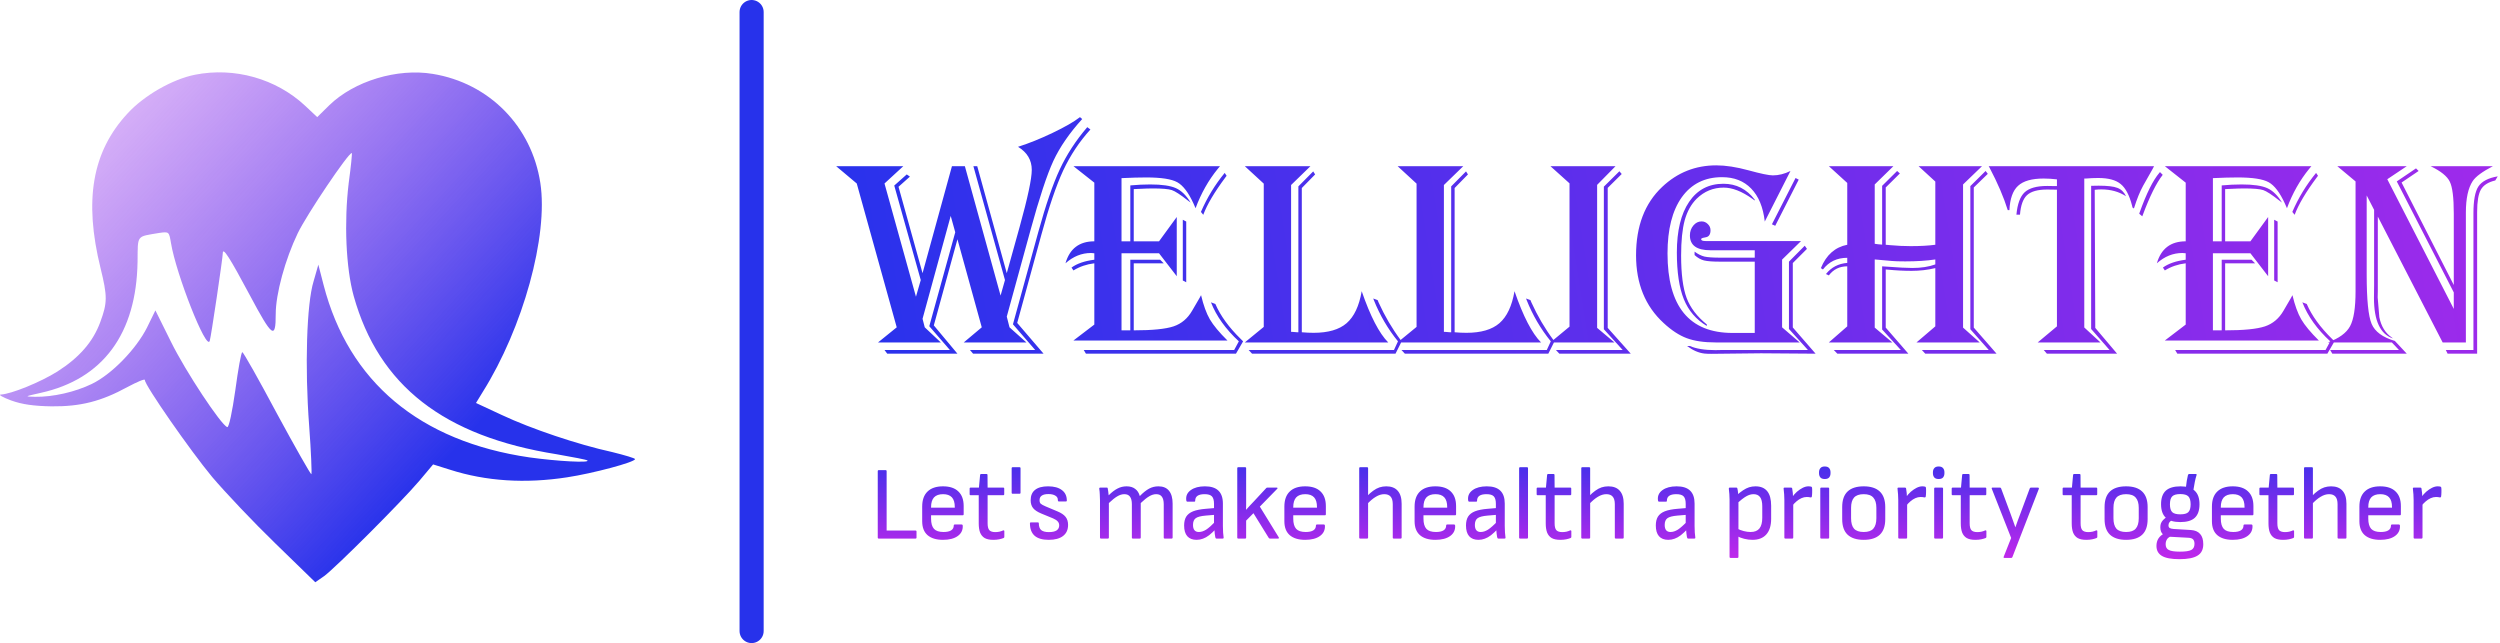 <svg width="311" height="80" viewBox="0 0 311 80" fill="none" xmlns="http://www.w3.org/2000/svg">
<path d="M24.251 9.298C21.445 9.856 17.91 11.88 15.866 14.114C11.465 18.86 10.426 24.898 12.505 33.343C13.371 36.868 13.371 37.636 12.47 40.079C11.569 42.522 9.871 44.476 7.134 46.221C5.02 47.547 1.416 49.013 0.1 49.083C-0.247 49.083 0.342 49.432 1.382 49.816C2.733 50.304 4.188 50.514 6.406 50.549C10.044 50.584 12.609 49.921 15.866 48.141C17.044 47.513 18.014 47.094 18.014 47.268C18.014 47.931 23.697 56.098 26.4 59.343C28.028 61.263 31.563 64.997 34.266 67.615L39.221 72.431L40.329 71.663C41.715 70.651 49.962 62.415 52.18 59.797L53.878 57.773L55.992 58.436C60.462 59.867 65.347 60.181 70.545 59.378C73.768 58.89 79 57.494 79 57.11C79 57.005 77.718 56.621 76.159 56.237C71.862 55.295 66.075 53.341 62.437 51.631L59.214 50.13L60.046 48.769C65.07 40.777 68.224 29.33 67.219 22.769C66.144 15.719 60.877 10.345 53.843 9.193C49.443 8.46 44.072 10.066 40.953 13.102L39.463 14.568L37.938 13.137C34.335 9.786 29.172 8.321 24.251 9.298ZM43.379 22.769C42.79 27.62 43.032 33.343 44.002 36.833C47.121 47.966 55.195 54.283 69.298 56.517C71.273 56.866 72.971 57.18 73.075 57.284C73.421 57.599 69.367 57.389 65.867 56.901C52.215 54.911 43.379 47.513 40.26 35.472L39.602 32.925L39.013 34.984C38.146 37.776 37.904 45.628 38.458 52.957C38.701 56.203 38.805 58.925 38.736 58.994C38.666 59.064 36.76 55.714 34.473 51.491C32.221 47.268 30.281 43.813 30.142 43.813C30.003 43.813 29.622 45.942 29.276 48.525C28.895 51.212 28.479 53.201 28.271 53.131C27.509 52.887 23.073 46.186 21.271 42.522L19.331 38.613L18.291 40.742C16.94 43.429 13.891 46.57 11.431 47.757C9.351 48.769 6.579 49.397 4.362 49.362C3.01 49.327 3.045 49.327 5.055 48.874C12.816 47.164 16.975 41.51 17.113 32.541C17.148 29.155 16.94 29.47 19.781 28.981C21.029 28.806 21.029 28.806 21.271 30.237C21.895 34.076 25.672 43.674 26.088 42.417C26.261 41.894 27.716 32.052 27.716 31.494C27.716 30.691 28.583 32.052 31.043 36.659C33.884 41.998 34.3 42.278 34.3 39.067C34.3 36.554 35.478 32.261 37.038 29.016C38.146 26.713 43.309 19.035 43.76 19.035C43.829 19.035 43.656 20.71 43.379 22.769Z" fill="url(#paint0_linear_1022_365)"/>
<path d="M109.322 67C109.235 67 109.192 66.957 109.192 66.87V58.615C109.192 58.528 109.235 58.485 109.322 58.485H110.167C110.253 58.485 110.297 58.528 110.297 58.615V65.999H113.885C113.971 65.999 114.015 66.042 114.015 66.129V66.87C114.015 66.957 113.971 67 113.885 67H109.322ZM117.307 67.156C116.475 67.156 115.834 66.961 115.383 66.571C114.941 66.181 114.72 65.605 114.72 64.842V63.022C114.72 62.199 114.941 61.575 115.383 61.15C115.825 60.717 116.466 60.5 117.307 60.5C118.148 60.5 118.785 60.712 119.218 61.137C119.66 61.553 119.881 62.16 119.881 62.957V63.971C119.881 64.058 119.838 64.101 119.751 64.101H115.825V64.517C115.825 65.098 115.946 65.522 116.189 65.791C116.432 66.051 116.826 66.181 117.372 66.181C117.779 66.181 118.091 66.116 118.308 65.986C118.533 65.847 118.646 65.648 118.646 65.388C118.646 65.293 118.694 65.245 118.789 65.245H119.634C119.703 65.245 119.747 65.284 119.764 65.362C119.799 65.917 119.595 66.354 119.153 66.675C118.711 66.996 118.096 67.156 117.307 67.156ZM115.825 63.152H118.776V63.074C118.776 62.528 118.655 62.125 118.412 61.865C118.169 61.605 117.805 61.475 117.32 61.475C116.817 61.475 116.44 61.609 116.189 61.878C115.946 62.147 115.825 62.55 115.825 63.087V63.152ZM123.561 67.156C123.119 67.156 122.764 67.082 122.495 66.935C122.235 66.779 122.044 66.549 121.923 66.246C121.81 65.943 121.754 65.566 121.754 65.115V61.605H120.753C120.666 61.605 120.623 61.562 120.623 61.475V60.786C120.623 60.699 120.666 60.656 120.753 60.656H121.78L121.923 59.096C121.932 59.009 121.979 58.966 122.066 58.966H122.716C122.803 58.966 122.846 59.009 122.846 59.096L122.859 60.656H124.796C124.883 60.656 124.926 60.699 124.926 60.786V61.475C124.926 61.562 124.883 61.605 124.796 61.605H122.859V65.089C122.859 65.496 122.928 65.782 123.067 65.947C123.214 66.112 123.461 66.194 123.808 66.194C123.981 66.194 124.155 66.177 124.328 66.142C124.501 66.099 124.653 66.047 124.783 65.986C124.826 65.969 124.861 65.969 124.887 65.986C124.922 66.003 124.939 66.034 124.939 66.077V66.792C124.939 66.861 124.904 66.909 124.835 66.935C124.679 66.996 124.497 67.048 124.289 67.091C124.081 67.134 123.838 67.156 123.561 67.156ZM125.98 61.423C125.893 61.423 125.85 61.38 125.85 61.293V58.251C125.85 58.164 125.893 58.121 125.98 58.121H126.825C126.912 58.121 126.955 58.164 126.955 58.251V61.293C126.955 61.38 126.912 61.423 126.825 61.423H125.98ZM130.464 67.156C129.684 67.156 129.099 66.987 128.709 66.649C128.319 66.302 128.124 65.787 128.124 65.102C128.124 65.024 128.167 64.985 128.254 64.985H129.112C129.19 64.985 129.229 65.02 129.229 65.089C129.229 65.479 129.324 65.761 129.515 65.934C129.714 66.107 130.035 66.194 130.477 66.194C130.901 66.194 131.222 66.125 131.439 65.986C131.655 65.839 131.764 65.631 131.764 65.362C131.764 65.163 131.703 64.998 131.582 64.868C131.46 64.729 131.27 64.604 131.01 64.491L129.528 63.88C129.051 63.681 128.713 63.455 128.514 63.204C128.314 62.953 128.215 62.628 128.215 62.229C128.215 61.657 128.397 61.228 128.761 60.942C129.125 60.647 129.666 60.5 130.386 60.5C131.122 60.5 131.694 60.656 132.102 60.968C132.509 61.271 132.713 61.705 132.713 62.268C132.713 62.346 132.669 62.385 132.583 62.385H131.725C131.69 62.385 131.66 62.372 131.634 62.346C131.608 62.311 131.595 62.255 131.595 62.177C131.595 61.952 131.491 61.778 131.283 61.657C131.075 61.527 130.789 61.462 130.425 61.462C130.052 61.462 129.775 61.527 129.593 61.657C129.411 61.778 129.32 61.969 129.32 62.229C129.32 62.42 129.367 62.563 129.463 62.658C129.567 62.753 129.77 62.866 130.074 62.996L131.556 63.62C132.015 63.811 132.349 64.036 132.557 64.296C132.765 64.556 132.869 64.89 132.869 65.297C132.869 65.895 132.661 66.354 132.245 66.675C131.829 66.996 131.235 67.156 130.464 67.156ZM136.969 67C136.883 67 136.839 66.957 136.839 66.87V62.242C136.839 62.008 136.831 61.765 136.813 61.514C136.805 61.254 136.783 61.02 136.748 60.812C136.731 60.708 136.779 60.656 136.891 60.656H137.671C137.715 60.656 137.745 60.66 137.762 60.669C137.78 60.678 137.793 60.704 137.801 60.747C137.819 60.877 137.84 61.016 137.866 61.163C137.892 61.31 137.91 61.462 137.918 61.618C138.308 61.228 138.677 60.946 139.023 60.773C139.37 60.591 139.743 60.5 140.141 60.5C140.583 60.5 140.939 60.604 141.207 60.812C141.485 61.011 141.68 61.31 141.792 61.709C142.208 61.284 142.594 60.977 142.949 60.786C143.305 60.595 143.69 60.5 144.106 60.5C144.687 60.5 145.125 60.682 145.419 61.046C145.723 61.41 145.874 61.947 145.874 62.658V66.87C145.874 66.957 145.831 67 145.744 67H144.899C144.813 67 144.769 66.957 144.769 66.87V62.723C144.769 62.307 144.691 61.995 144.535 61.787C144.388 61.579 144.154 61.475 143.833 61.475C143.547 61.475 143.253 61.566 142.949 61.748C142.655 61.921 142.308 62.199 141.909 62.58V66.87C141.909 66.957 141.866 67 141.779 67H140.934C140.848 67 140.804 66.957 140.804 66.87V62.723C140.804 62.307 140.726 61.995 140.57 61.787C140.423 61.579 140.189 61.475 139.868 61.475C139.582 61.475 139.288 61.566 138.984 61.748C138.69 61.921 138.343 62.199 137.944 62.58V66.87C137.944 66.957 137.901 67 137.814 67H136.969ZM151.335 67C151.283 67 151.248 66.983 151.231 66.948C151.213 66.913 151.196 66.87 151.179 66.818C151.17 66.749 151.148 66.601 151.114 66.376C151.088 66.142 151.07 65.934 151.062 65.752L151.023 65.258V62.671C151.023 62.238 150.936 61.93 150.763 61.748C150.589 61.566 150.286 61.475 149.853 61.475C149.073 61.475 148.683 61.744 148.683 62.281C148.683 62.368 148.644 62.411 148.566 62.411H147.708C147.621 62.411 147.573 62.329 147.565 62.164C147.521 61.67 147.712 61.271 148.137 60.968C148.57 60.656 149.155 60.5 149.892 60.5C150.646 60.5 151.205 60.678 151.569 61.033C151.941 61.388 152.128 61.926 152.128 62.645V65.427C152.128 65.73 152.136 66.003 152.154 66.246C152.171 66.48 152.193 66.684 152.219 66.857C152.236 66.952 152.193 67 152.089 67H151.335ZM148.852 67.156C148.349 67.156 147.963 67.004 147.695 66.701C147.435 66.398 147.305 65.956 147.305 65.375C147.305 64.924 147.391 64.556 147.565 64.27C147.747 63.984 148.033 63.763 148.423 63.607C148.821 63.451 149.35 63.347 150.009 63.295L151.231 63.191V64.036L149.983 64.14C149.385 64.192 148.973 64.3 148.748 64.465C148.522 64.63 148.41 64.907 148.41 65.297C148.41 65.592 148.47 65.813 148.592 65.96C148.713 66.107 148.895 66.181 149.138 66.181C149.424 66.181 149.723 66.086 150.035 65.895C150.347 65.696 150.758 65.332 151.27 64.803V65.778C150.966 66.107 150.68 66.376 150.412 66.584C150.152 66.783 149.896 66.926 149.645 67.013C149.393 67.108 149.129 67.156 148.852 67.156ZM154.045 67C153.958 67 153.915 66.957 153.915 66.87V58.251C153.915 58.164 153.958 58.121 154.045 58.121H154.89C154.976 58.121 155.02 58.164 155.02 58.251V61.618C155.02 61.817 155.02 62.017 155.02 62.216C155.02 62.415 155.02 62.615 155.02 62.814C155.02 63.013 155.015 63.213 155.007 63.412H155.02C155.176 63.239 155.332 63.065 155.488 62.892C155.652 62.719 155.817 62.545 155.982 62.372L157.516 60.721C157.55 60.678 157.602 60.656 157.672 60.656H158.816C158.876 60.656 158.911 60.673 158.92 60.708C158.937 60.734 158.924 60.769 158.881 60.812L156.723 63.022L159.076 66.844C159.102 66.887 159.106 66.926 159.089 66.961C159.071 66.987 159.037 67 158.985 67H157.984C157.923 67 157.871 66.97 157.828 66.909L155.93 63.841L155.02 64.764V66.87C155.02 66.957 154.976 67 154.89 67H154.045ZM162.363 67.156C161.531 67.156 160.89 66.961 160.439 66.571C159.997 66.181 159.776 65.605 159.776 64.842V63.022C159.776 62.199 159.997 61.575 160.439 61.15C160.881 60.717 161.522 60.5 162.363 60.5C163.204 60.5 163.841 60.712 164.274 61.137C164.716 61.553 164.937 62.16 164.937 62.957V63.971C164.937 64.058 164.894 64.101 164.807 64.101H160.881V64.517C160.881 65.098 161.002 65.522 161.245 65.791C161.488 66.051 161.882 66.181 162.428 66.181C162.835 66.181 163.147 66.116 163.364 65.986C163.589 65.847 163.702 65.648 163.702 65.388C163.702 65.293 163.75 65.245 163.845 65.245H164.69C164.759 65.245 164.803 65.284 164.82 65.362C164.855 65.917 164.651 66.354 164.209 66.675C163.767 66.996 163.152 67.156 162.363 67.156ZM160.881 63.152H163.832V63.074C163.832 62.528 163.711 62.125 163.468 61.865C163.225 61.605 162.861 61.475 162.376 61.475C161.873 61.475 161.496 61.609 161.245 61.878C161.002 62.147 160.881 62.55 160.881 63.087V63.152ZM173.389 67C173.302 67 173.259 66.957 173.259 66.87V62.723C173.259 62.298 173.172 61.986 172.999 61.787C172.825 61.579 172.561 61.475 172.206 61.475C171.859 61.475 171.508 61.583 171.153 61.8C170.797 62.008 170.412 62.337 169.996 62.788L170.009 61.774C170.295 61.471 170.568 61.228 170.828 61.046C171.088 60.855 171.348 60.717 171.608 60.63C171.876 60.543 172.158 60.5 172.453 60.5C173.077 60.5 173.549 60.682 173.87 61.046C174.199 61.41 174.364 61.952 174.364 62.671V66.87C174.364 66.957 174.32 67 174.234 67H173.389ZM169.216 67C169.129 67 169.086 66.957 169.086 66.87V58.251C169.086 58.164 169.129 58.121 169.216 58.121H170.061C170.147 58.121 170.191 58.164 170.191 58.251V66.87C170.191 66.957 170.147 67 170.061 67H169.216ZM178.562 67.156C177.73 67.156 177.089 66.961 176.638 66.571C176.196 66.181 175.975 65.605 175.975 64.842V63.022C175.975 62.199 176.196 61.575 176.638 61.15C177.08 60.717 177.722 60.5 178.562 60.5C179.403 60.5 180.04 60.712 180.473 61.137C180.915 61.553 181.136 62.16 181.136 62.957V63.971C181.136 64.058 181.093 64.101 181.006 64.101H177.08V64.517C177.08 65.098 177.202 65.522 177.444 65.791C177.687 66.051 178.081 66.181 178.627 66.181C179.035 66.181 179.347 66.116 179.563 65.986C179.789 65.847 179.901 65.648 179.901 65.388C179.901 65.293 179.949 65.245 180.044 65.245H180.889C180.959 65.245 181.002 65.284 181.019 65.362C181.054 65.917 180.85 66.354 180.408 66.675C179.966 66.996 179.351 67.156 178.562 67.156ZM177.08 63.152H180.031V63.074C180.031 62.528 179.91 62.125 179.667 61.865C179.425 61.605 179.061 61.475 178.575 61.475C178.073 61.475 177.696 61.609 177.444 61.878C177.202 62.147 177.08 62.55 177.08 63.087V63.152ZM186.399 67C186.347 67 186.313 66.983 186.295 66.948C186.278 66.913 186.261 66.87 186.243 66.818C186.235 66.749 186.213 66.601 186.178 66.376C186.152 66.142 186.135 65.934 186.126 65.752L186.087 65.258V62.671C186.087 62.238 186.001 61.93 185.827 61.748C185.654 61.566 185.351 61.475 184.917 61.475C184.137 61.475 183.747 61.744 183.747 62.281C183.747 62.368 183.708 62.411 183.63 62.411H182.772C182.686 62.411 182.638 62.329 182.629 62.164C182.586 61.67 182.777 61.271 183.201 60.968C183.635 60.656 184.22 60.5 184.956 60.5C185.71 60.5 186.269 60.678 186.633 61.033C187.006 61.388 187.192 61.926 187.192 62.645V65.427C187.192 65.73 187.201 66.003 187.218 66.246C187.236 66.48 187.257 66.684 187.283 66.857C187.301 66.952 187.257 67 187.153 67H186.399ZM183.916 67.156C183.414 67.156 183.028 67.004 182.759 66.701C182.499 66.398 182.369 65.956 182.369 65.375C182.369 64.924 182.456 64.556 182.629 64.27C182.811 63.984 183.097 63.763 183.487 63.607C183.886 63.451 184.415 63.347 185.073 63.295L186.295 63.191V64.036L185.047 64.14C184.449 64.192 184.038 64.3 183.812 64.465C183.587 64.63 183.474 64.907 183.474 65.297C183.474 65.592 183.535 65.813 183.656 65.96C183.778 66.107 183.96 66.181 184.202 66.181C184.488 66.181 184.787 66.086 185.099 65.895C185.411 65.696 185.823 65.332 186.334 64.803V65.778C186.031 66.107 185.745 66.376 185.476 66.584C185.216 66.783 184.961 66.926 184.709 67.013C184.458 67.108 184.194 67.156 183.916 67.156ZM189.109 67C189.023 67 188.979 66.957 188.979 66.87V58.251C188.979 58.164 189.023 58.121 189.109 58.121H189.954C190.041 58.121 190.084 58.164 190.084 58.251V66.87C190.084 66.957 190.041 67 189.954 67H189.109ZM194.097 67.156C193.655 67.156 193.299 67.082 193.031 66.935C192.771 66.779 192.58 66.549 192.459 66.246C192.346 65.943 192.29 65.566 192.29 65.115V61.605H191.289C191.202 61.605 191.159 61.562 191.159 61.475V60.786C191.159 60.699 191.202 60.656 191.289 60.656H192.316L192.459 59.096C192.467 59.009 192.515 58.966 192.602 58.966H193.252C193.338 58.966 193.382 59.009 193.382 59.096L193.395 60.656H195.332C195.418 60.656 195.462 60.699 195.462 60.786V61.475C195.462 61.562 195.418 61.605 195.332 61.605H193.395V65.089C193.395 65.496 193.464 65.782 193.603 65.947C193.75 66.112 193.997 66.194 194.344 66.194C194.517 66.194 194.69 66.177 194.864 66.142C195.037 66.099 195.189 66.047 195.319 65.986C195.362 65.969 195.397 65.969 195.423 65.986C195.457 66.003 195.475 66.034 195.475 66.077V66.792C195.475 66.861 195.44 66.909 195.371 66.935C195.215 66.996 195.033 67.048 194.825 67.091C194.617 67.134 194.374 67.156 194.097 67.156ZM201.014 67C200.927 67 200.884 66.957 200.884 66.87V62.723C200.884 62.298 200.797 61.986 200.624 61.787C200.45 61.579 200.186 61.475 199.831 61.475C199.484 61.475 199.133 61.583 198.778 61.8C198.422 62.008 198.037 62.337 197.621 62.788L197.634 61.774C197.92 61.471 198.193 61.228 198.453 61.046C198.713 60.855 198.973 60.717 199.233 60.63C199.501 60.543 199.783 60.5 200.078 60.5C200.702 60.5 201.174 60.682 201.495 61.046C201.824 61.41 201.989 61.952 201.989 62.671V66.87C201.989 66.957 201.945 67 201.859 67H201.014ZM196.841 67C196.754 67 196.711 66.957 196.711 66.87V58.251C196.711 58.164 196.754 58.121 196.841 58.121H197.686C197.772 58.121 197.816 58.164 197.816 58.251V66.87C197.816 66.957 197.772 67 197.686 67H196.841ZM210.013 67C209.961 67 209.926 66.983 209.909 66.948C209.892 66.913 209.874 66.87 209.857 66.818C209.848 66.749 209.827 66.601 209.792 66.376C209.766 66.142 209.749 65.934 209.74 65.752L209.701 65.258V62.671C209.701 62.238 209.614 61.93 209.441 61.748C209.268 61.566 208.964 61.475 208.531 61.475C207.751 61.475 207.361 61.744 207.361 62.281C207.361 62.368 207.322 62.411 207.244 62.411H206.386C206.299 62.411 206.252 62.329 206.243 62.164C206.2 61.67 206.39 61.271 206.815 60.968C207.248 60.656 207.833 60.5 208.57 60.5C209.324 60.5 209.883 60.678 210.247 61.033C210.62 61.388 210.806 61.926 210.806 62.645V65.427C210.806 65.73 210.815 66.003 210.832 66.246C210.849 66.48 210.871 66.684 210.897 66.857C210.914 66.952 210.871 67 210.767 67H210.013ZM207.53 67.156C207.027 67.156 206.642 67.004 206.373 66.701C206.113 66.398 205.983 65.956 205.983 65.375C205.983 64.924 206.07 64.556 206.243 64.27C206.425 63.984 206.711 63.763 207.101 63.607C207.5 63.451 208.028 63.347 208.687 63.295L209.909 63.191V64.036L208.661 64.14C208.063 64.192 207.651 64.3 207.426 64.465C207.201 64.63 207.088 64.907 207.088 65.297C207.088 65.592 207.149 65.813 207.27 65.96C207.391 66.107 207.573 66.181 207.816 66.181C208.102 66.181 208.401 66.086 208.713 65.895C209.025 65.696 209.437 65.332 209.948 64.803V65.778C209.645 66.107 209.359 66.376 209.09 66.584C208.83 66.783 208.574 66.926 208.323 67.013C208.072 67.108 207.807 67.156 207.53 67.156ZM218.004 67.156C217.675 67.156 217.333 67.113 216.977 67.026C216.622 66.939 216.336 66.822 216.119 66.675L216.08 65.739C216.332 65.878 216.609 65.986 216.912 66.064C217.216 66.142 217.502 66.181 217.77 66.181C218.273 66.181 218.641 66.034 218.875 65.739C219.109 65.444 219.226 65.002 219.226 64.413V62.983C219.226 62.463 219.135 62.082 218.953 61.839C218.771 61.596 218.503 61.475 218.147 61.475C217.844 61.475 217.536 61.566 217.224 61.748C216.921 61.921 216.518 62.233 216.015 62.684V61.644C216.31 61.375 216.583 61.159 216.834 60.994C217.094 60.821 217.346 60.695 217.588 60.617C217.84 60.539 218.104 60.5 218.381 60.5C219.023 60.5 219.508 60.699 219.837 61.098C220.167 61.497 220.331 62.103 220.331 62.918V64.543C220.331 65.384 220.132 66.029 219.733 66.48C219.335 66.931 218.758 67.156 218.004 67.156ZM215.287 69.405C215.201 69.405 215.157 69.362 215.157 69.275V62.125C215.157 61.926 215.149 61.705 215.131 61.462C215.114 61.219 215.092 61.003 215.066 60.812C215.058 60.708 215.101 60.656 215.196 60.656H215.989C216.076 60.656 216.124 60.699 216.132 60.786C216.15 60.847 216.167 60.933 216.184 61.046C216.202 61.159 216.215 61.271 216.223 61.384C216.232 61.488 216.232 61.562 216.223 61.605L216.262 62.255V69.275C216.262 69.362 216.219 69.405 216.132 69.405H215.287ZM222.105 67C222.018 67 221.975 66.957 221.975 66.87V62.203C221.975 61.96 221.966 61.726 221.949 61.501C221.94 61.267 221.918 61.033 221.884 60.799C221.866 60.704 221.91 60.656 222.014 60.656H222.807C222.85 60.656 222.88 60.665 222.898 60.682C222.924 60.699 222.941 60.73 222.95 60.773C222.984 60.938 223.01 61.128 223.028 61.345C223.045 61.553 223.054 61.731 223.054 61.878L223.08 62.567V66.87C223.08 66.957 223.036 67 222.95 67H222.105ZM222.937 62.957L222.911 61.891C223.093 61.622 223.301 61.384 223.535 61.176C223.777 60.968 224.02 60.803 224.263 60.682C224.514 60.561 224.744 60.5 224.952 60.5C225.108 60.5 225.225 60.513 225.303 60.539C225.346 60.548 225.372 60.565 225.381 60.591C225.398 60.608 225.411 60.634 225.42 60.669C225.437 60.851 225.441 61.037 225.433 61.228C225.433 61.419 225.42 61.601 225.394 61.774C225.385 61.817 225.363 61.848 225.329 61.865C225.303 61.882 225.268 61.887 225.225 61.878C225.155 61.861 225.082 61.848 225.004 61.839C224.926 61.83 224.843 61.826 224.757 61.826C224.54 61.826 224.323 61.874 224.107 61.969C223.89 62.064 223.682 62.199 223.483 62.372C223.283 62.537 223.101 62.732 222.937 62.957ZM226.573 67C226.487 67 226.443 66.957 226.443 66.87V60.786C226.443 60.699 226.487 60.656 226.573 60.656H227.418C227.505 60.656 227.548 60.699 227.548 60.786V66.87C227.548 66.957 227.505 67 227.418 67H226.573ZM227.002 59.59C226.751 59.59 226.569 59.525 226.456 59.395C226.344 59.256 226.287 59.083 226.287 58.875V58.745C226.287 58.537 226.344 58.368 226.456 58.238C226.569 58.099 226.751 58.03 227.002 58.03C227.254 58.03 227.436 58.099 227.548 58.238C227.661 58.368 227.717 58.537 227.717 58.745V58.875C227.717 59.083 227.661 59.256 227.548 59.395C227.436 59.525 227.254 59.59 227.002 59.59ZM231.847 67.156C230.972 67.156 230.304 66.944 229.845 66.519C229.394 66.094 229.169 65.449 229.169 64.582V63.074C229.169 62.207 229.394 61.562 229.845 61.137C230.296 60.712 230.963 60.5 231.847 60.5C232.722 60.5 233.385 60.712 233.836 61.137C234.295 61.562 234.525 62.207 234.525 63.074V64.582C234.525 65.449 234.3 66.094 233.849 66.519C233.398 66.944 232.731 67.156 231.847 67.156ZM231.847 66.181C232.402 66.181 232.8 66.042 233.043 65.765C233.294 65.479 233.42 65.05 233.42 64.478V63.178C233.42 62.606 233.294 62.181 233.043 61.904C232.8 61.618 232.402 61.475 231.847 61.475C231.292 61.475 230.889 61.618 230.638 61.904C230.395 62.181 230.274 62.606 230.274 63.178V64.478C230.274 65.05 230.395 65.479 230.638 65.765C230.889 66.042 231.292 66.181 231.847 66.181ZM236.273 67C236.186 67 236.143 66.957 236.143 66.87V62.203C236.143 61.96 236.134 61.726 236.117 61.501C236.108 61.267 236.086 61.033 236.052 60.799C236.034 60.704 236.078 60.656 236.182 60.656H236.975C237.018 60.656 237.048 60.665 237.066 60.682C237.092 60.699 237.109 60.73 237.118 60.773C237.152 60.938 237.178 61.128 237.196 61.345C237.213 61.553 237.222 61.731 237.222 61.878L237.248 62.567V66.87C237.248 66.957 237.204 67 237.118 67H236.273ZM237.105 62.957L237.079 61.891C237.261 61.622 237.469 61.384 237.703 61.176C237.945 60.968 238.188 60.803 238.431 60.682C238.682 60.561 238.912 60.5 239.12 60.5C239.276 60.5 239.393 60.513 239.471 60.539C239.514 60.548 239.54 60.565 239.549 60.591C239.566 60.608 239.579 60.634 239.588 60.669C239.605 60.851 239.609 61.037 239.601 61.228C239.601 61.419 239.588 61.601 239.562 61.774C239.553 61.817 239.531 61.848 239.497 61.865C239.471 61.882 239.436 61.887 239.393 61.878C239.323 61.861 239.25 61.848 239.172 61.839C239.094 61.83 239.011 61.826 238.925 61.826C238.708 61.826 238.491 61.874 238.275 61.969C238.058 62.064 237.85 62.199 237.651 62.372C237.451 62.537 237.269 62.732 237.105 62.957ZM240.742 67C240.655 67 240.612 66.957 240.612 66.87V60.786C240.612 60.699 240.655 60.656 240.742 60.656H241.587C241.673 60.656 241.717 60.699 241.717 60.786V66.87C241.717 66.957 241.673 67 241.587 67H240.742ZM241.171 59.59C240.919 59.59 240.737 59.525 240.625 59.395C240.512 59.256 240.456 59.083 240.456 58.875V58.745C240.456 58.537 240.512 58.368 240.625 58.238C240.737 58.099 240.919 58.03 241.171 58.03C241.422 58.03 241.604 58.099 241.717 58.238C241.829 58.368 241.886 58.537 241.886 58.745V58.875C241.886 59.083 241.829 59.256 241.717 59.395C241.604 59.525 241.422 59.59 241.171 59.59ZM245.729 67.156C245.287 67.156 244.932 67.082 244.663 66.935C244.403 66.779 244.212 66.549 244.091 66.246C243.978 65.943 243.922 65.566 243.922 65.115V61.605H242.921C242.834 61.605 242.791 61.562 242.791 61.475V60.786C242.791 60.699 242.834 60.656 242.921 60.656H243.948L244.091 59.096C244.1 59.009 244.147 58.966 244.234 58.966H244.884C244.971 58.966 245.014 59.009 245.014 59.096L245.027 60.656H246.964C247.051 60.656 247.094 60.699 247.094 60.786V61.475C247.094 61.562 247.051 61.605 246.964 61.605H245.027V65.089C245.027 65.496 245.096 65.782 245.235 65.947C245.382 66.112 245.629 66.194 245.976 66.194C246.149 66.194 246.323 66.177 246.496 66.142C246.669 66.099 246.821 66.047 246.951 65.986C246.994 65.969 247.029 65.969 247.055 65.986C247.09 66.003 247.107 66.034 247.107 66.077V66.792C247.107 66.861 247.072 66.909 247.003 66.935C246.847 66.996 246.665 67.048 246.457 67.091C246.249 67.134 246.006 67.156 245.729 67.156ZM249.355 69.405C249.251 69.405 249.22 69.353 249.264 69.249L250.187 66.922L247.782 60.812C247.738 60.708 247.769 60.656 247.873 60.656H248.796C248.865 60.656 248.913 60.691 248.939 60.76L250.109 63.906C250.213 64.175 250.312 64.452 250.408 64.738C250.512 65.024 250.611 65.306 250.707 65.583H250.72C250.815 65.306 250.915 65.024 251.019 64.738C251.131 64.452 251.235 64.175 251.331 63.906L252.501 60.76C252.527 60.691 252.579 60.656 252.657 60.656H253.528C253.571 60.656 253.601 60.673 253.619 60.708C253.645 60.734 253.649 60.769 253.632 60.812L250.343 69.301C250.317 69.37 250.269 69.405 250.2 69.405H249.355ZM259.529 67.156C259.087 67.156 258.732 67.082 258.463 66.935C258.203 66.779 258.012 66.549 257.891 66.246C257.778 65.943 257.722 65.566 257.722 65.115V61.605H256.721C256.634 61.605 256.591 61.562 256.591 61.475V60.786C256.591 60.699 256.634 60.656 256.721 60.656H257.748L257.891 59.096C257.9 59.009 257.947 58.966 258.034 58.966H258.684C258.771 58.966 258.814 59.009 258.814 59.096L258.827 60.656H260.764C260.851 60.656 260.894 60.699 260.894 60.786V61.475C260.894 61.562 260.851 61.605 260.764 61.605H258.827V65.089C258.827 65.496 258.896 65.782 259.035 65.947C259.182 66.112 259.429 66.194 259.776 66.194C259.949 66.194 260.123 66.177 260.296 66.142C260.469 66.099 260.621 66.047 260.751 65.986C260.794 65.969 260.829 65.969 260.855 65.986C260.89 66.003 260.907 66.034 260.907 66.077V66.792C260.907 66.861 260.872 66.909 260.803 66.935C260.647 66.996 260.465 67.048 260.257 67.091C260.049 67.134 259.806 67.156 259.529 67.156ZM264.487 67.156C263.612 67.156 262.944 66.944 262.485 66.519C262.034 66.094 261.809 65.449 261.809 64.582V63.074C261.809 62.207 262.034 61.562 262.485 61.137C262.936 60.712 263.603 60.5 264.487 60.5C265.362 60.5 266.025 60.712 266.476 61.137C266.935 61.562 267.165 62.207 267.165 63.074V64.582C267.165 65.449 266.94 66.094 266.489 66.519C266.038 66.944 265.371 67.156 264.487 67.156ZM264.487 66.181C265.042 66.181 265.44 66.042 265.683 65.765C265.934 65.479 266.06 65.05 266.06 64.478V63.178C266.06 62.606 265.934 62.181 265.683 61.904C265.44 61.618 265.042 61.475 264.487 61.475C263.932 61.475 263.529 61.618 263.278 61.904C263.035 62.181 262.914 62.606 262.914 63.178V64.478C262.914 65.05 263.035 65.479 263.278 65.765C263.529 66.042 263.932 66.181 264.487 66.181ZM271.123 69.561C270.109 69.561 269.376 69.422 268.926 69.145C268.484 68.876 268.263 68.465 268.263 67.91C268.263 67.555 268.345 67.247 268.51 66.987C268.683 66.718 268.943 66.502 269.29 66.337L270.161 66.688C269.901 66.766 269.71 66.892 269.589 67.065C269.467 67.247 269.407 67.459 269.407 67.702C269.407 68.049 269.537 68.287 269.797 68.417C270.057 68.556 270.516 68.625 271.175 68.625C271.859 68.625 272.332 68.556 272.592 68.417C272.86 68.278 272.995 68.023 272.995 67.65C272.995 67.399 272.934 67.212 272.813 67.091C272.691 66.97 272.492 66.905 272.215 66.896L269.81 66.766C269.541 66.749 269.294 66.649 269.069 66.467C268.852 66.276 268.744 65.982 268.744 65.583C268.744 65.401 268.77 65.241 268.822 65.102C268.882 64.955 268.973 64.816 269.095 64.686C269.225 64.556 269.394 64.413 269.602 64.257L270.304 64.673C270.113 64.751 269.974 64.846 269.888 64.959C269.801 65.072 269.758 65.202 269.758 65.349C269.758 65.505 269.81 65.618 269.914 65.687C270.018 65.748 270.178 65.787 270.395 65.804L272.553 65.934C273.064 65.969 273.445 66.133 273.697 66.428C273.957 66.714 274.087 67.139 274.087 67.702C274.087 68.361 273.848 68.833 273.372 69.119C272.904 69.414 272.154 69.561 271.123 69.561ZM271.227 64.946C270.412 64.946 269.81 64.764 269.42 64.4C269.03 64.036 268.835 63.477 268.835 62.723C268.835 61.969 269.03 61.41 269.42 61.046C269.818 60.682 270.434 60.5 271.266 60.5C272.063 60.5 272.652 60.686 273.034 61.059C273.424 61.423 273.619 61.982 273.619 62.736C273.619 63.49 273.424 64.049 273.034 64.413C272.652 64.768 272.05 64.946 271.227 64.946ZM271.227 63.984C271.712 63.984 272.046 63.893 272.228 63.711C272.418 63.52 272.514 63.195 272.514 62.736C272.514 62.268 272.418 61.939 272.228 61.748C272.037 61.557 271.703 61.462 271.227 61.462C270.75 61.462 270.416 61.557 270.226 61.748C270.035 61.939 269.94 62.268 269.94 62.736C269.94 63.195 270.035 63.52 270.226 63.711C270.416 63.893 270.75 63.984 271.227 63.984ZM272.813 61.228L271.903 60.838C271.946 60.431 271.989 60.093 272.033 59.824C272.085 59.547 272.132 59.313 272.176 59.122C272.202 59.018 272.254 58.966 272.332 58.966H273.151C273.246 58.966 273.281 59.009 273.255 59.096C273.168 59.365 273.094 59.651 273.034 59.954C272.973 60.257 272.899 60.682 272.813 61.228ZM277.751 67.156C276.919 67.156 276.278 66.961 275.827 66.571C275.385 66.181 275.164 65.605 275.164 64.842V63.022C275.164 62.199 275.385 61.575 275.827 61.15C276.269 60.717 276.911 60.5 277.751 60.5C278.592 60.5 279.229 60.712 279.662 61.137C280.104 61.553 280.325 62.16 280.325 62.957V63.971C280.325 64.058 280.282 64.101 280.195 64.101H276.269V64.517C276.269 65.098 276.391 65.522 276.633 65.791C276.876 66.051 277.27 66.181 277.816 66.181C278.224 66.181 278.536 66.116 278.752 65.986C278.978 65.847 279.09 65.648 279.09 65.388C279.09 65.293 279.138 65.245 279.233 65.245H280.078C280.148 65.245 280.191 65.284 280.208 65.362C280.243 65.917 280.039 66.354 279.597 66.675C279.155 66.996 278.54 67.156 277.751 67.156ZM276.269 63.152H279.22V63.074C279.22 62.528 279.099 62.125 278.856 61.865C278.614 61.605 278.25 61.475 277.764 61.475C277.262 61.475 276.885 61.609 276.633 61.878C276.391 62.147 276.269 62.55 276.269 63.087V63.152ZM284.006 67.156C283.564 67.156 283.208 67.082 282.94 66.935C282.68 66.779 282.489 66.549 282.368 66.246C282.255 65.943 282.199 65.566 282.199 65.115V61.605H281.198C281.111 61.605 281.068 61.562 281.068 61.475V60.786C281.068 60.699 281.111 60.656 281.198 60.656H282.225L282.368 59.096C282.376 59.009 282.424 58.966 282.511 58.966H283.161C283.247 58.966 283.291 59.009 283.291 59.096L283.304 60.656H285.241C285.327 60.656 285.371 60.699 285.371 60.786V61.475C285.371 61.562 285.327 61.605 285.241 61.605H283.304V65.089C283.304 65.496 283.373 65.782 283.512 65.947C283.659 66.112 283.906 66.194 284.253 66.194C284.426 66.194 284.599 66.177 284.773 66.142C284.946 66.099 285.098 66.047 285.228 65.986C285.271 65.969 285.306 65.969 285.332 65.986C285.366 66.003 285.384 66.034 285.384 66.077V66.792C285.384 66.861 285.349 66.909 285.28 66.935C285.124 66.996 284.942 67.048 284.734 67.091C284.526 67.134 284.283 67.156 284.006 67.156ZM290.923 67C290.836 67 290.793 66.957 290.793 66.87V62.723C290.793 62.298 290.706 61.986 290.533 61.787C290.359 61.579 290.095 61.475 289.74 61.475C289.393 61.475 289.042 61.583 288.687 61.8C288.331 62.008 287.946 62.337 287.53 62.788L287.543 61.774C287.829 61.471 288.102 61.228 288.362 61.046C288.622 60.855 288.882 60.717 289.142 60.63C289.41 60.543 289.692 60.5 289.987 60.5C290.611 60.5 291.083 60.682 291.404 61.046C291.733 61.41 291.898 61.952 291.898 62.671V66.87C291.898 66.957 291.854 67 291.768 67H290.923ZM286.75 67C286.663 67 286.62 66.957 286.62 66.87V58.251C286.62 58.164 286.663 58.121 286.75 58.121H287.595C287.681 58.121 287.725 58.164 287.725 58.251V66.87C287.725 66.957 287.681 67 287.595 67H286.75ZM296.096 67.156C295.264 67.156 294.623 66.961 294.172 66.571C293.73 66.181 293.509 65.605 293.509 64.842V63.022C293.509 62.199 293.73 61.575 294.172 61.15C294.614 60.717 295.256 60.5 296.096 60.5C296.937 60.5 297.574 60.712 298.007 61.137C298.449 61.553 298.67 62.16 298.67 62.957V63.971C298.67 64.058 298.627 64.101 298.54 64.101H294.614V64.517C294.614 65.098 294.736 65.522 294.978 65.791C295.221 66.051 295.615 66.181 296.161 66.181C296.569 66.181 296.881 66.116 297.097 65.986C297.323 65.847 297.435 65.648 297.435 65.388C297.435 65.293 297.483 65.245 297.578 65.245H298.423C298.493 65.245 298.536 65.284 298.553 65.362C298.588 65.917 298.384 66.354 297.942 66.675C297.5 66.996 296.885 67.156 296.096 67.156ZM294.614 63.152H297.565V63.074C297.565 62.528 297.444 62.125 297.201 61.865C296.959 61.605 296.595 61.475 296.109 61.475C295.607 61.475 295.23 61.609 294.978 61.878C294.736 62.147 294.614 62.55 294.614 63.087V63.152ZM300.385 67C300.298 67 300.255 66.957 300.255 66.87V62.203C300.255 61.96 300.246 61.726 300.229 61.501C300.22 61.267 300.198 61.033 300.164 60.799C300.146 60.704 300.19 60.656 300.294 60.656H301.087C301.13 60.656 301.16 60.665 301.178 60.682C301.204 60.699 301.221 60.73 301.23 60.773C301.264 60.938 301.29 61.128 301.308 61.345C301.325 61.553 301.334 61.731 301.334 61.878L301.36 62.567V66.87C301.36 66.957 301.316 67 301.23 67H300.385ZM301.217 62.957L301.191 61.891C301.373 61.622 301.581 61.384 301.815 61.176C302.057 60.968 302.3 60.803 302.543 60.682C302.794 60.561 303.024 60.5 303.232 60.5C303.388 60.5 303.505 60.513 303.583 60.539C303.626 60.548 303.652 60.565 303.661 60.591C303.678 60.608 303.691 60.634 303.7 60.669C303.717 60.851 303.721 61.037 303.713 61.228C303.713 61.419 303.7 61.601 303.674 61.774C303.665 61.817 303.643 61.848 303.609 61.865C303.583 61.882 303.548 61.887 303.505 61.878C303.435 61.861 303.362 61.848 303.284 61.839C303.206 61.83 303.123 61.826 303.037 61.826C302.82 61.826 302.603 61.874 302.387 61.969C302.17 62.064 301.962 62.199 301.763 62.372C301.563 62.537 301.381 62.732 301.217 62.957Z" fill="url(#paint1_linear_1022_365)"/>
<path d="M134.624 14.81C133.04 16.554 131.844 18.291 131.035 20.023C130.237 21.755 129.292 24.62 128.198 28.619L125.242 39.386L125.583 40.719L127.685 42.599H119.892L122.131 40.719L119.106 29.764L116.167 40.48L119.106 44H110.373L110.032 43.539H118.166L115.603 40.582L118.833 28.893L118.269 26.859L114.765 39.659L115.039 40.719L117.038 42.599H109.228L111.553 40.719L106.579 22.826L104.016 20.672H112.373L110.032 22.826L113.945 36.908L114.543 34.84L111.245 23.082L112.8 21.698L113.193 21.971L111.775 23.236L114.765 33.985L118.423 20.672H120.029L124.472 36.771L125.019 34.84L121.089 20.672H121.567L125.242 33.985L126.848 28.209C127.851 24.586 128.352 22.227 128.352 21.134C128.352 19.915 127.782 18.958 126.643 18.263C127.976 17.841 129.406 17.266 130.932 16.537C132.459 15.807 133.598 15.152 134.35 14.571L134.624 14.81ZM135.649 16.109C134.282 17.613 133.154 19.311 132.265 21.202C131.388 23.093 130.488 25.737 129.565 29.132L126.54 40.172L129.822 44H121.055L120.661 43.539H128.779L126.011 40.343L129.155 28.893C130.089 25.497 130.984 22.888 131.838 21.065C132.693 19.231 133.832 17.482 135.256 15.819L135.649 16.109ZM151.771 20.672L151.497 20.997C150.335 22.421 149.412 24.056 148.729 25.902C148.615 25.64 148.529 25.446 148.473 25.321C147.846 23.954 147.174 23.071 146.456 22.672C145.738 22.273 144.451 22.074 142.594 22.074C141.739 22.074 140.714 22.102 139.517 22.159V30.02H140.611V23.065C141.477 22.985 142.303 22.945 143.089 22.945C144.536 22.945 145.601 23.099 146.285 23.407C146.969 23.714 147.578 24.312 148.114 25.201C147.954 25.087 147.84 25.002 147.772 24.945C146.849 24.216 146.182 23.783 145.772 23.646C145.362 23.509 144.553 23.441 143.346 23.441C142.981 23.441 142.332 23.464 141.397 23.509L141.038 23.526V30.02H144.183L146.388 26.996V34.361L144.183 31.507H139.517V41.095H140.611V32.31H144.32L144.764 32.755H141.038V41.095C143.363 41.095 145.015 40.929 145.994 40.599C146.974 40.269 147.743 39.619 148.302 38.651L149.207 37.096C149.242 37.027 149.31 36.902 149.412 36.72C149.709 37.973 150.073 38.976 150.506 39.727C150.951 40.48 151.68 41.357 152.694 42.359H133.536L136.134 40.377V32.755C135.177 32.869 134.311 33.165 133.536 33.644L133.297 33.285C133.992 32.783 134.937 32.459 136.134 32.31V31.507C135.94 31.485 135.803 31.473 135.723 31.473C134.561 31.473 133.502 31.9 132.545 32.755C133.069 30.932 134.265 30.02 136.134 30.02V22.723L133.536 20.672H151.771ZM152.591 21.869L152.472 22.023C151.082 23.891 150.153 25.457 149.686 26.722L149.395 26.363C150.159 24.597 151.144 22.98 152.352 21.51L152.591 21.869ZM147.567 27.56V35.113L147.14 34.891V27.337L147.567 27.56ZM154.642 42.462L153.753 44H135.091L134.818 43.539H153.531L154.112 42.462C152.472 40.947 151.315 39.329 150.643 37.608L151.19 37.813C151.816 39.272 152.876 40.73 154.369 42.188L154.642 42.462ZM154.853 20.672H163.022L160.612 23.014V41.283H160.749L161.364 41.334H161.518V23.185L163.364 21.322L163.603 21.698L161.945 23.39V41.334C162.458 41.38 162.948 41.402 163.415 41.402C165.226 41.402 166.594 41.004 167.517 40.206C168.451 39.397 169.077 38.07 169.396 36.224C170.467 39.334 171.567 41.459 172.695 42.599H154.853L157.211 40.667V22.843L154.853 20.672ZM174.37 42.462L173.6 44H155.759L155.331 43.539H173.412L173.908 42.462C172.655 40.924 171.652 39.209 170.9 37.318L170.832 37.13L171.379 37.335L171.498 37.626C172.262 39.312 173.173 40.867 174.233 42.291L174.37 42.462ZM173.863 20.672H182.032L179.622 23.014V41.283H179.759L180.374 41.334H180.528V23.185L182.373 21.322L182.613 21.698L180.955 23.39V41.334C181.468 41.38 181.958 41.402 182.425 41.402C184.236 41.402 185.603 41.004 186.526 40.206C187.461 39.397 188.087 38.07 188.406 36.224C189.477 39.334 190.577 41.459 191.705 42.599H173.863L176.221 40.667V22.843L173.863 20.672ZM193.379 42.462L192.61 44H174.768L174.341 43.539H192.422L192.918 42.462C191.665 40.924 190.662 39.209 189.91 37.318L189.842 37.13L190.389 37.335L190.508 37.626C191.272 39.312 192.183 40.867 193.243 42.291L193.379 42.462ZM192.873 20.672H200.973L198.683 22.997V40.787L200.836 42.599H192.873L195.248 40.633V22.809L192.873 20.672ZM201.742 21.646L199.999 23.373V40.787L202.87 44H193.983L193.556 43.539H201.862L199.52 40.958V23.219L201.452 21.305L201.742 21.646ZM222.734 21.27L219.539 27.56C219.334 25.771 218.77 24.404 217.847 23.458C216.935 22.512 215.728 22.04 214.224 22.04C212.082 22.04 210.413 22.871 209.216 24.535C208.031 26.198 207.439 28.528 207.439 31.524C207.439 38.121 210.139 41.419 215.54 41.419H218.291V32.55H213.984C213.05 32.55 212.378 32.498 211.968 32.396C211.569 32.294 211.182 32.071 210.806 31.73V31.302C211.216 31.61 211.626 31.815 212.036 31.918C212.446 32.009 213.113 32.054 214.036 32.054H218.291V31.131H213.54H212.771C211.073 31.131 210.225 30.516 210.225 29.286C210.225 28.807 210.367 28.397 210.652 28.055C210.937 27.713 211.279 27.543 211.677 27.543C211.973 27.543 212.23 27.651 212.446 27.867C212.674 28.084 212.788 28.34 212.788 28.636C212.788 29.137 212.606 29.428 212.241 29.508L211.831 29.593C211.694 29.627 211.626 29.684 211.626 29.764C211.626 29.912 211.814 29.986 212.19 29.986H212.771H224.05L221.692 32.294V40.719L223.879 42.599H215.147H213.42C211.973 42.599 210.777 42.422 209.832 42.069C208.886 41.716 207.929 41.089 206.96 40.189C204.67 38.093 203.525 35.284 203.525 31.764C203.525 28.129 204.608 25.292 206.772 23.253C208.664 21.464 210.908 20.57 213.506 20.57C214.668 20.57 216.001 20.775 217.505 21.185C219.043 21.607 220.057 21.817 220.547 21.817C221.265 21.817 221.994 21.635 222.734 21.27ZM223.76 22.347L220.837 28.089L220.427 27.901L223.367 22.142L223.76 22.347ZM218.291 24.945L217.983 24.723C216.685 23.8 215.5 23.338 214.429 23.338C213.13 23.338 212.008 23.8 211.062 24.723C210.378 25.406 209.883 26.301 209.575 27.406C209.279 28.511 209.131 29.969 209.131 31.781C209.131 34.082 209.359 35.842 209.814 37.062C210.27 38.281 211.108 39.38 212.327 40.36V40.548C211.005 39.762 210.054 38.657 209.473 37.232C208.892 35.797 208.601 33.854 208.601 31.405C208.601 28.705 209.108 26.608 210.122 25.116C211.136 23.612 212.56 22.86 214.395 22.86C215.99 22.86 217.288 23.521 218.291 24.842V24.945ZM224.785 30.96L223.025 32.721V40.736L225.862 44L219.077 43.949L212.925 44.017C212.537 44.017 212.241 44.006 212.036 43.983C211.318 43.903 210.595 43.59 209.866 43.043H210.225C210.999 43.385 212.059 43.556 213.403 43.556L214.258 43.539H224.905L222.546 40.924V32.55L224.512 30.567L224.785 30.96ZM227.508 20.672H235.541L233.216 22.945V30.328C233.478 30.374 233.786 30.408 234.139 30.431V23.116L236.002 21.27L236.344 21.578L234.584 23.321V30.448L235.148 30.499C236.025 30.579 236.874 30.619 237.694 30.619C238.879 30.619 239.898 30.562 240.753 30.448V22.586L238.668 20.672H246.564L244.205 22.945V40.753L246.273 42.599H238.412L240.753 40.599V33.353C239.796 33.581 238.81 33.695 237.796 33.695C236.839 33.695 235.848 33.644 234.823 33.541L234.584 33.524V40.753L237.403 44H228.568L228.124 43.539H236.463L234.139 40.992V33.131L234.635 33.165C236.139 33.279 237.227 33.336 237.899 33.336C238.993 33.336 239.944 33.188 240.753 32.892V32.276C239.682 32.436 238.434 32.516 237.01 32.516C236.247 32.516 235.689 32.498 235.336 32.464L233.609 32.31C233.541 32.299 233.41 32.288 233.216 32.276V40.753L235.404 42.599H227.508L229.798 40.599V33.131C228.841 33.131 228.078 33.507 227.508 34.259L227.149 34.088C227.81 33.256 228.693 32.795 229.798 32.704V32.071C228.522 32.071 227.514 32.556 226.773 33.524L226.517 33.353C227.189 31.712 228.283 30.744 229.798 30.448V22.757L227.508 20.672ZM247.281 21.629L245.538 23.321V40.753L248.375 44H239.505L239.078 43.539H247.401L245.111 40.958V23.15L247.008 21.27L247.281 21.629ZM267.966 20.672C267.863 20.866 267.795 20.997 267.761 21.065L266.599 23.116C266.2 23.845 265.83 24.757 265.488 25.851L265.454 25.936L265.283 25.816L265.232 25.594C264.901 24.295 264.428 23.395 263.813 22.894C263.209 22.393 262.281 22.142 261.027 22.142C260.515 22.142 260.002 22.165 259.489 22.21H259.284V40.736L261.301 42.599H253.491L255.883 40.599V23.595L254.67 23.578C253.497 23.578 252.659 23.811 252.158 24.278C251.668 24.734 251.377 25.543 251.286 26.705H250.842C250.967 25.372 251.309 24.444 251.867 23.919C252.437 23.395 253.371 23.133 254.67 23.133L255.695 23.15H255.883V22.313C255.302 22.245 254.75 22.21 254.226 22.21C252.756 22.21 251.696 22.512 251.047 23.116C250.398 23.709 250.039 24.717 249.97 26.141H249.765C249.275 24.558 248.518 22.791 247.492 20.843L247.39 20.672H267.966ZM269.043 21.749C268.256 22.752 267.43 24.415 266.565 26.739L266.496 26.91L266.12 26.585L266.171 26.432C267.015 24.073 267.829 22.433 268.615 21.51L268.701 21.407L269.043 21.749ZM264.48 24.415C263.602 23.845 262.577 23.561 261.403 23.561C261.141 23.561 260.868 23.578 260.583 23.612L260.651 40.787L263.369 44H254.636L254.243 43.539H262.429L260.139 40.924V23.116L261.062 23.099C262.167 23.099 262.947 23.19 263.403 23.373C263.87 23.544 264.229 23.891 264.48 24.415ZM287.54 20.672L287.266 20.997C286.104 22.421 285.181 24.056 284.498 25.902C284.384 25.64 284.298 25.446 284.241 25.321C283.615 23.954 282.943 23.071 282.225 22.672C281.507 22.273 280.22 22.074 278.362 22.074C277.508 22.074 276.483 22.102 275.286 22.159V30.02H276.38V23.065C277.246 22.985 278.072 22.945 278.858 22.945C280.305 22.945 281.37 23.099 282.054 23.407C282.737 23.714 283.347 24.312 283.882 25.201C283.723 25.087 283.609 25.002 283.541 24.945C282.618 24.216 281.951 23.783 281.541 23.646C281.131 23.509 280.322 23.441 279.114 23.441C278.75 23.441 278.1 23.464 277.166 23.509L276.807 23.526V30.02H279.952L282.156 26.996V34.361L279.952 31.507H275.286V41.095H276.38V32.31H280.089L280.533 32.755H276.807V41.095C279.131 41.095 280.783 40.929 281.763 40.599C282.743 40.269 283.512 39.619 284.07 38.651L284.976 37.096C285.01 37.027 285.079 36.902 285.181 36.72C285.477 37.973 285.842 38.976 286.275 39.727C286.719 40.48 287.449 41.357 288.463 42.359H269.305L271.902 40.377V32.755C270.945 32.869 270.08 33.165 269.305 33.644L269.066 33.285C269.761 32.783 270.706 32.459 271.902 32.31V31.507C271.709 31.485 271.572 31.473 271.492 31.473C270.33 31.473 269.271 31.9 268.314 32.755C268.838 30.932 270.034 30.02 271.902 30.02V22.723L269.305 20.672H287.54ZM288.36 21.869L288.24 22.023C286.85 23.891 285.922 25.457 285.455 26.722L285.164 26.363C285.928 24.597 286.913 22.98 288.121 21.51L288.36 21.869ZM283.336 27.56V35.113L282.908 34.891V27.337L283.336 27.56ZM290.411 42.462L289.522 44H270.86L270.587 43.539H289.3L289.881 42.462C288.24 40.947 287.084 39.329 286.412 37.608L286.959 37.813C287.585 39.272 288.645 40.73 290.137 42.188L290.411 42.462ZM310.121 20.672C308.822 21.345 307.985 21.96 307.609 22.518C307.039 23.384 306.755 24.689 306.755 26.432V27.543V42.599H303.866L295.8 26.944V36.224L295.783 36.993L295.988 39.454C296.216 40.593 296.734 41.437 297.543 41.983L297.68 42.103C296.108 41.579 295.321 39.898 295.321 37.062L295.339 35.455V26.107L294.416 24.312V34.156C294.416 37.278 294.621 39.323 295.031 40.291C295.441 41.26 296.404 41.966 297.919 42.411L299.406 44H290.143L289.87 43.539H298.432L297.543 42.599H289.579C290.969 42.097 291.892 41.425 292.348 40.582C292.804 39.739 293.031 38.292 293.031 36.241V22.569L290.758 20.672H299.406L296.979 22.296L305.251 38.429V36.378L298.158 22.569L300.551 20.946L300.876 21.27L298.757 22.706L305.251 35.455V27.474V26.568C305.251 24.586 305.085 23.264 304.755 22.604C304.436 21.931 303.639 21.288 302.362 20.672H310.121ZM310.719 21.937L310.412 22.45C309.535 22.655 308.936 23.037 308.617 23.595C308.31 24.142 308.156 25.07 308.156 26.38V44H304.482L304.259 43.539H307.695V26.551C307.695 24.945 307.9 23.828 308.31 23.202C308.731 22.564 309.535 22.142 310.719 21.937Z" fill="url(#paint2_linear_1022_365)"/>
<line x1="93.5" y1="1.5" x2="93.5" y2="78.5" stroke="#2732EB" stroke-width="3" stroke-linecap="round"/>
<defs>
<linearGradient id="paint0_linear_1022_365" x1="49.792" y1="63.364" x2="-19.514" y2="-0.716" gradientUnits="userSpaceOnUse">
<stop stop-color="#2732EB"/>
<stop offset="1" stop-color="#D027EB" stop-opacity="0"/>
</linearGradient>
<linearGradient id="paint1_linear_1022_365" x1="206" y1="55" x2="206" y2="71" gradientUnits="userSpaceOnUse">
<stop stop-color="#2732EB"/>
<stop offset="1" stop-color="#D027EB"/>
</linearGradient>
<linearGradient id="paint2_linear_1022_365" x1="105" y1="55" x2="395" y2="9" gradientUnits="userSpaceOnUse">
<stop stop-color="#2732EC"/>
<stop offset="1" stop-color="#D027EB"/>
</linearGradient>
</defs>
</svg>
